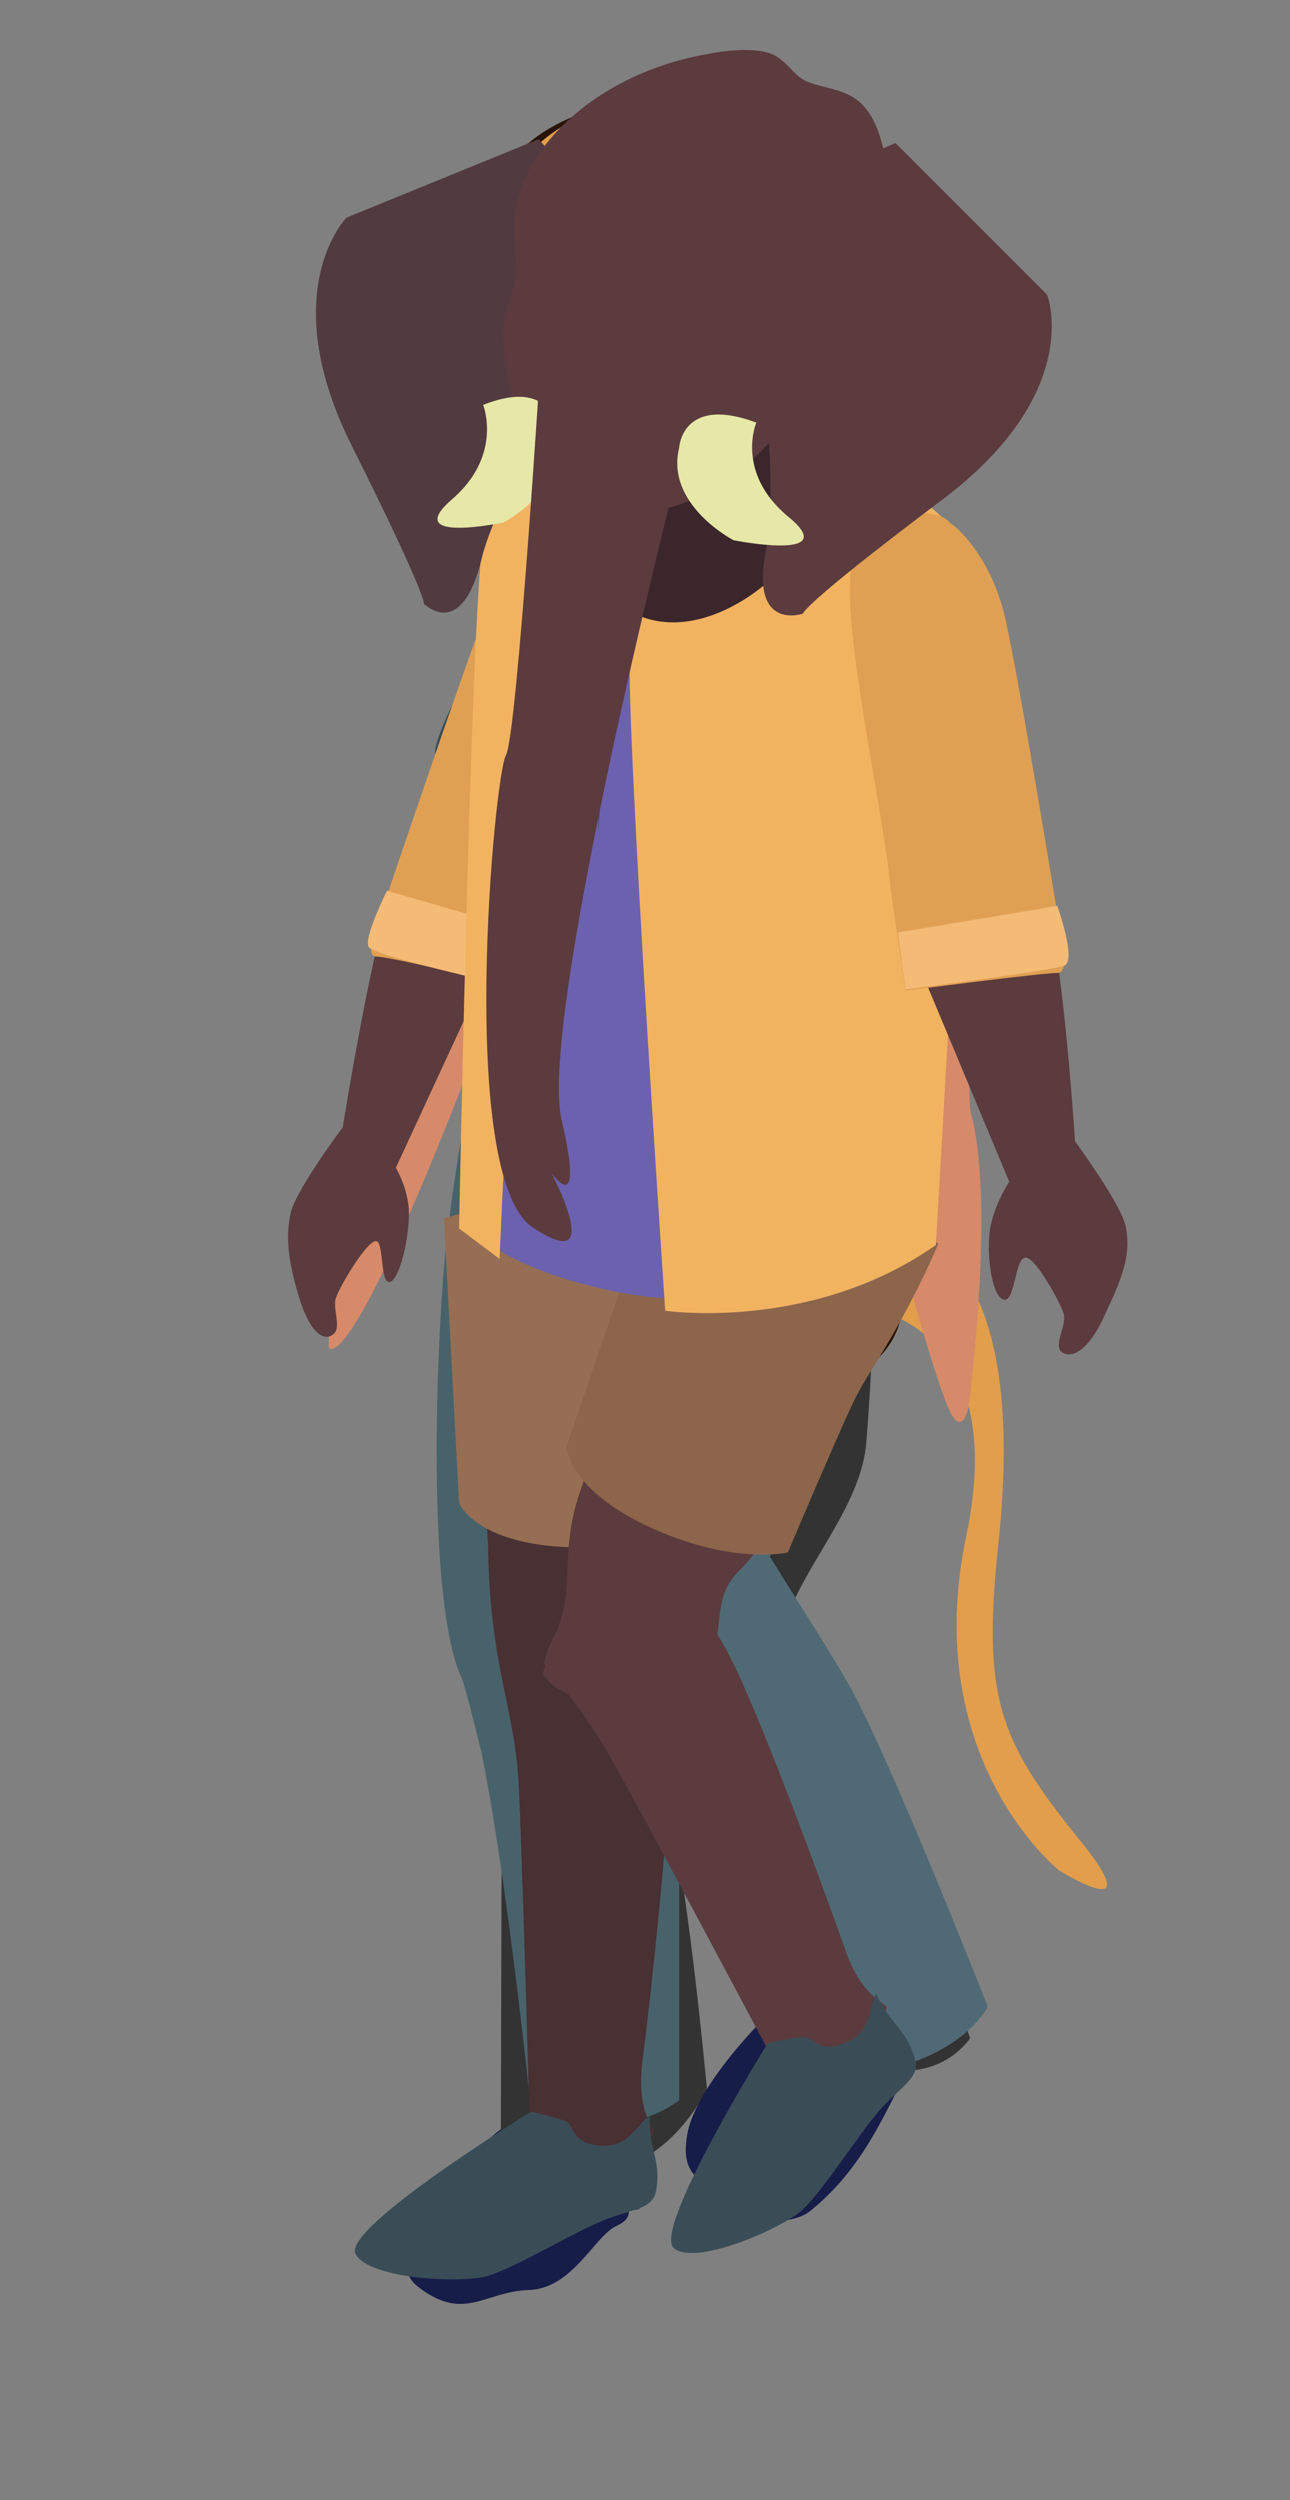 <?xml version="1.0" encoding="utf-8"?>
<!-- Generator: Adobe Illustrator 22.0.1, SVG Export Plug-In . SVG Version: 6.00 Build 0)  -->
<svg version="1.1" id="Layer_1" xmlns="http://www.w3.org/2000/svg" xmlns:xlink="http://www.w3.org/1999/xlink" x="0px" y="0px"
	 viewBox="0 0 102 197.6" style="enable-background:new 0 0 102 197.6;" xml:space="preserve">
<rect x="0" y="0" width="102" height="197.6" fill="#808080" stroke="none"/>
<style type="text/css">
	.st0{fill:#281406;}
	.st1{fill:#E29E4B;}
	.st2{fill:#D68A69;}
	.st3{fill:#171D49;}
	.st4{fill:#333333;}
	.st5{fill:#48626B;}
	.st6{fill:#506A75;}
	.st7{fill:#FFFFFF;}
	.st8{opacity:0.3;fill:#E8B9A0;enable-background:new    ;}
	.st9{fill:#3A4D57;}
	.st10{fill:#562809;}
	.st11{fill:none;stroke:#231307;stroke-width:0.5;stroke-miterlimit:10;}
	.st12{fill:none;stroke:#331908;stroke-width:0.5;stroke-miterlimit:10;}
	.st13{fill:#4F2508;stroke:#5E2B08;stroke-width:0.5;stroke-miterlimit:10;}
	.st14{fill:#5B3B3E;}
	.st15{fill:#E0A053;}
	.st16{fill:#F4BB76;}
	.st17{fill:#493033;}
	.st18{fill:#966E53;}
	.st19{fill:#8C654B;}
	.st20{fill:#6C61AF;}
	.st21{fill:#F2B361;}
	.st22{fill:#513A40;}
	.st23{fill:#3A262B;}
	.st24{fill:#E6E8A7;}

	@-webkit-keyframes leg_back_top {
	  0% { -webkit-transform: translateX(0); transform: translateX(0);}
	  14% {
	    -webkit-transform-origin: -20% 40%;
	            transform-origin: -20% 40%;
	    -webkit-transform: translate(20%, 0%) rotateZ(-15deg);
	            transform: translate(20%, 0%) rotateZ(-15deg);
	  }
	  21% {
	    -webkit-transform-origin: -20% 40%;
	            transform-origin: -20% 40%;
	    -webkit-transform: translate(40%, -20%) rotateZ(-25deg);
	            transform: translate(40%, -20%) rotateZ(-25deg);
	  }
	  28% {
	    -webkit-transform-origin: -20% 40%;
	            transform-origin: -20% 40%;
	    -webkit-transform: translate(20%, 0%) rotateZ(-15deg);
	            transform: translate(20%, 0%) rotateZ(-15deg);
	  }
	  35% {
	    -webkit-transform-origin: -20% 40%;
	            transform-origin: -20% 40%;
	    -webkit-transform: translate(0%, 0%) rotateZ(0deg);
	            transform: translate(0%, 0%) rotateZ(0deg);
	  }
	  42% {
	    -webkit-transform-origin: -20% 40%;
	            transform-origin: -20% 40%;
	    -webkit-transform: translate(0%, 0%) rotateZ(25deg);
	            transform: translate(0%, 0%) rotateZ(25deg);
	  }
	  49% {
	    -webkit-transform-origin: -20% 40%;
	            transform-origin: -20% 40%;
	    -webkit-transform: translate(-10%, -10%) rotateZ(40deg);
	            transform: translate(-10%, -10%) rotateZ(40deg);
	  }
	  60% {
	    -webkit-transform-origin: -20% 40%;
	            transform-origin: -20% 40%;
	    -webkit-transform: translate(0%, 0%) rotateZ(25deg);
	            transform: translate(0%, 0%) rotateZ(25deg);
	  }
	  70% {
	    -webkit-transform-origin: -20% 40%;
	            transform-origin: -20% 40%;
	    -webkit-transform: translate(0%, 0%) rotateZ(15deg);
	            transform: translate(0%, 0%) rotateZ(15deg);
	  }
	  80% {
	    -webkit-transform-origin: -20% 40%;
	            transform-origin: -20% 40%;
	    -webkit-transform: translate(0%, 0%) rotateZ(10deg);
	            transform: translate(0%, 0%) rotateZ(10deg);
	  }
	  90% {
	    -webkit-transform-origin: -20% 40%;
	            transform-origin: -20% 40%;
	    -webkit-transform: translate(0%, 0%) rotateZ(-0deg);
	            transform: translate(0%, 0%) rotateZ(-0deg);
	  }
	}
	@keyframes leg_back_top {
	  0% { -webkit-transform: translateX(0); transform: translateX(0);}
	  14% {
	    -webkit-transform-origin: -20% 40%;
	            transform-origin: -20% 40%;
	    -webkit-transform: translate(20%, 0%) rotateZ(-15deg);
	            transform: translate(20%, 0%) rotateZ(-15deg);
	  }
	  21% {
	    -webkit-transform-origin: -20% 40%;
	            transform-origin: -20% 40%;
	    -webkit-transform: translate(40%, -20%) rotateZ(-25deg);
	            transform: translate(40%, -20%) rotateZ(-25deg);
	  }
	  28% {
	    -webkit-transform-origin: -20% 40%;
	            transform-origin: -20% 40%;
	    -webkit-transform: translate(20%, 0%) rotateZ(-15deg);
	            transform: translate(20%, 0%) rotateZ(-15deg);
	  }
	  35% {
	    -webkit-transform-origin: -20% 40%;
	            transform-origin: -20% 40%;
	    -webkit-transform: translate(0%, 0%) rotateZ(0deg);
	            transform: translate(0%, 0%) rotateZ(0deg);
	  }
	  42% {
	    -webkit-transform-origin: -20% 40%;
	            transform-origin: -20% 40%;
	    -webkit-transform: translate(0%, 0%) rotateZ(25deg);
	            transform: translate(0%, 0%) rotateZ(25deg);
	  }
	  49% {
	    -webkit-transform-origin: -20% 40%;
	            transform-origin: -20% 40%;
	    -webkit-transform: translate(-10%, -10%) rotateZ(40deg);
	            transform: translate(-10%, -10%) rotateZ(40deg);
	  }
	  60% {
	    -webkit-transform-origin: -20% 40%;
	            transform-origin: -20% 40%;
	    -webkit-transform: translate(0%, 0%) rotateZ(25deg);
	            transform: translate(0%, 0%) rotateZ(25deg);
	  }
	  70% {
	    -webkit-transform-origin: -20% 40%;
	            transform-origin: -20% 40%;
	    -webkit-transform: translate(0%, 0%) rotateZ(15deg);
	            transform: translate(0%, 0%) rotateZ(15deg);
	  }
	  80% {
	    -webkit-transform-origin: -20% 40%;
	            transform-origin: -20% 40%;
	    -webkit-transform: translate(0%, 0%) rotateZ(10deg);
	            transform: translate(0%, 0%) rotateZ(10deg);
	  }
	  90% {
	    -webkit-transform-origin: -20% 40%;
	            transform-origin: -20% 40%;
	    -webkit-transform: translate(0%, 0%) rotateZ(-0deg);
	            transform: translate(0%, 0%) rotateZ(-0deg);
	  }
	}
	@-webkit-keyframes leg_back_bot {
	  0% { -webkit-transform: translateX(0); transform: translateX(0);}
	  14% {
	    -webkit-transform-origin: 20% 40%;
	            transform-origin: 20% 40%;
	    -webkit-transform: translate(90%, -20%) rotateZ(-15deg);
	            transform: translate(90%, -20%) rotateZ(-15deg);
	  }
	  21% {
	    -webkit-transform-origin: 20% 40%;
	            transform-origin: 20% 40%;
	    -webkit-transform: translate(130%, -30%) rotateZ(-25deg);
	            transform: translate(130%, -30%) rotateZ(-25deg);
	  }
	  28% {
	    -webkit-transform-origin: 20% 40%;
	            transform-origin: 20% 40%;
	    -webkit-transform: translate(110%, -30%) rotateZ(-90deg);
	            transform: translate(110%, -30%) rotateZ(-90deg);
	  }
	  35% {
	    -webkit-transform-origin: 20% 40%;
	            transform-origin: 20% 40%;
	    -webkit-transform: translate(70%, -20%) rotateZ(-70deg);
	            transform: translate(70%, -20%) rotateZ(-70deg);
	  }
	  42% {
	    -webkit-transform-origin: 20% 40%;
	            transform-origin: 20% 40%;
	    -webkit-transform: translate(-30%, 10%) rotateZ(-20deg);
	            transform: translate(-30%, 10%) rotateZ(-20deg);
	  }
	  49% {
	    -webkit-transform-origin: 20% 40%;
	            transform-origin: 20% 40%;
	    -webkit-transform: translate(-60%, 0%) rotateZ(-20deg);
	            transform: translate(-60%, 0%) rotateZ(-20deg);
	  }
	  60% {
	    -webkit-transform-origin: 20% 40%;
	            transform-origin: 20% 40%;
	    -webkit-transform: translate(-30%, -10%) rotateZ(-20deg);
	            transform: translate(-30%, -10%) rotateZ(-20deg);
	  }
	  70% {
	    -webkit-transform-origin: 20% 40%;
	            transform-origin: 20% 40%;
	    -webkit-transform: translate(-70%, 10%) rotateZ(20deg);
	            transform: translate(-70%, 10%) rotateZ(20deg);
	  }
	  80% {
	    -webkit-transform-origin: 20% 40%;
	            transform-origin: 20% 40%;
	    -webkit-transform: translate(-50%, 10%) rotateZ(15deg);
	            transform: translate(-50%, 10%) rotateZ(15deg);
	  }
	  90% {
	    -webkit-transform-origin: 20% 40%;
	            transform-origin: 20% 40%;
	    -webkit-transform: translate(0%, 10%) rotateZ(0deg);
	            transform: translate(0%, 10%) rotateZ(0deg);
	  }
	}
	@keyframes leg_back_bot {
	  0% { -webkit-transform: translateX(0); transform: translateX(0);}
	  14% {
	    -webkit-transform-origin: 20% 40%;
	            transform-origin: 20% 40%;
	    -webkit-transform: translate(90%, -20%) rotateZ(-15deg);
	            transform: translate(90%, -20%) rotateZ(-15deg);
	  }
	  21% {
	    -webkit-transform-origin: 20% 40%;
	            transform-origin: 20% 40%;
	    -webkit-transform: translate(130%, -30%) rotateZ(-25deg);
	            transform: translate(130%, -30%) rotateZ(-25deg);
	  }
	  28% {
	    -webkit-transform-origin: 20% 40%;
	            transform-origin: 20% 40%;
	    -webkit-transform: translate(110%, -30%) rotateZ(-90deg);
	            transform: translate(110%, -30%) rotateZ(-90deg);
	  }
	  35% {
	    -webkit-transform-origin: 20% 40%;
	            transform-origin: 20% 40%;
	    -webkit-transform: translate(70%, -20%) rotateZ(-70deg);
	            transform: translate(70%, -20%) rotateZ(-70deg);
	  }
	  42% {
	    -webkit-transform-origin: 20% 40%;
	            transform-origin: 20% 40%;
	    -webkit-transform: translate(-30%, 10%) rotateZ(-20deg);
	            transform: translate(-30%, 10%) rotateZ(-20deg);
	  }
	  49% {
	    -webkit-transform-origin: 20% 40%;
	            transform-origin: 20% 40%;
	    -webkit-transform: translate(-60%, 0%) rotateZ(-20deg);
	            transform: translate(-60%, 0%) rotateZ(-20deg);
	  }
	  60% {
	    -webkit-transform-origin: 20% 40%;
	            transform-origin: 20% 40%;
	    -webkit-transform: translate(-30%, -10%) rotateZ(-20deg);
	            transform: translate(-30%, -10%) rotateZ(-20deg);
	  }
	  70% {
	    -webkit-transform-origin: 20% 40%;
	            transform-origin: 20% 40%;
	    -webkit-transform: translate(-70%, 10%) rotateZ(20deg);
	            transform: translate(-70%, 10%) rotateZ(20deg);
	  }
	  80% {
	    -webkit-transform-origin: 20% 40%;
	            transform-origin: 20% 40%;
	    -webkit-transform: translate(-50%, 10%) rotateZ(15deg);
	            transform: translate(-50%, 10%) rotateZ(15deg);
	  }
	  90% {
	    -webkit-transform-origin: 20% 40%;
	            transform-origin: 20% 40%;
	    -webkit-transform: translate(0%, 10%) rotateZ(0deg);
	            transform: translate(0%, 10%) rotateZ(0deg);
	  }
	}
	@-webkit-keyframes foot_back {
	  0% { -webkit-transform: translateX(0); transform: translateX(0);}
	  14% {
	    -webkit-transform-origin: 20% 40%;
	            transform-origin: 20% 40%;
	    -webkit-transform: translate(120%, -40%) rotateZ(0deg);
	            transform: translate(120%, -40%) rotateZ(0deg);
	  }
	  21% {
	    -webkit-transform-origin: 20% 40%;
	            transform-origin: 20% 40%;
	    -webkit-transform: translate(170%, -120%) rotateZ(0deg);
	            transform: translate(170%, -120%) rotateZ(0deg);
	  }
	  28% {
	    -webkit-transform-origin: 20% 40%;
	            transform-origin: 20% 40%;
	    -webkit-transform: translate(170%, -200%) rotateZ(-50deg);
	            transform: translate(170%, -200%) rotateZ(-50deg);
	  }
	  35% {
	    -webkit-transform-origin: 20% 40%;
	            transform-origin: 20% 40%;
	    -webkit-transform: translate(180%, -150%) rotateZ(-50deg);
	            transform: translate(180%, -150%) rotateZ(-50deg);
	  }
	  42% {
	    -webkit-transform-origin: 20% 40%;
	            transform-origin: 20% 40%;
	    -webkit-transform: translate(20%, -20%) rotateZ(0deg);
	            transform: translate(20%, -20%) rotateZ(0deg);
	  }
	  49% {
	    -webkit-transform-origin: 20% 40%;
	            transform-origin: 20% 40%;
	    -webkit-transform: translate(-10%, -80%) rotateZ(0deg);
	            transform: translate(-10%, -80%) rotateZ(0deg);
	  }
	  60% {
	    -webkit-transform-origin: 20% 40%;
	            transform-origin: 20% 40%;
	    -webkit-transform: translate(20%, -20%) rotateZ(0deg);
	            transform: translate(20%, -20%) rotateZ(0deg);
	  }
	  70% {
	    -webkit-transform-origin: 20% 40%;
	            transform-origin: 20% 40%;
	    -webkit-transform: translate(-90%, -20%) rotateZ(0deg);
	            transform: translate(-90%, -20%) rotateZ(0deg);
	  }
	  80% {
	    -webkit-transform-origin: 20% 40%;
	            transform-origin: 20% 40%;
	    -webkit-transform: translate(-90%, 0%) rotateZ(0deg);
	            transform: translate(-90%, 0%) rotateZ(0deg);
	  }
	  90% {
	    -webkit-transform-origin: 20% 40%;
	            transform-origin: 20% 40%;
	    -webkit-transform: translate(20%, 10%) rotateZ(10deg);
	            transform: translate(20%, 10%) rotateZ(10deg);
	  }
	}
	@keyframes foot_back {
	  0% { -webkit-transform: translateX(0); transform: translateX(0);}
	  14% {
	    -webkit-transform-origin: 20% 40%;
	            transform-origin: 20% 40%;
	    -webkit-transform: translate(120%, -40%) rotateZ(0deg);
	            transform: translate(120%, -40%) rotateZ(0deg);
	  }
	  21% {
	    -webkit-transform-origin: 20% 40%;
	            transform-origin: 20% 40%;
	    -webkit-transform: translate(170%, -120%) rotateZ(0deg);
	            transform: translate(170%, -120%) rotateZ(0deg);
	  }
	  28% {
	    -webkit-transform-origin: 20% 40%;
	            transform-origin: 20% 40%;
	    -webkit-transform: translate(170%, -200%) rotateZ(-50deg);
	            transform: translate(170%, -200%) rotateZ(-50deg);
	  }
	  35% {
	    -webkit-transform-origin: 20% 40%;
	            transform-origin: 20% 40%;
	    -webkit-transform: translate(180%, -150%) rotateZ(-50deg);
	            transform: translate(180%, -150%) rotateZ(-50deg);
	  }
	  42% {
	    -webkit-transform-origin: 20% 40%;
	            transform-origin: 20% 40%;
	    -webkit-transform: translate(20%, -20%) rotateZ(0deg);
	            transform: translate(20%, -20%) rotateZ(0deg);
	  }
	  49% {
	    -webkit-transform-origin: 20% 40%;
	            transform-origin: 20% 40%;
	    -webkit-transform: translate(-10%, -80%) rotateZ(0deg);
	            transform: translate(-10%, -80%) rotateZ(0deg);
	  }
	  60% {
	    -webkit-transform-origin: 20% 40%;
	            transform-origin: 20% 40%;
	    -webkit-transform: translate(20%, -20%) rotateZ(0deg);
	            transform: translate(20%, -20%) rotateZ(0deg);
	  }
	  70% {
	    -webkit-transform-origin: 20% 40%;
	            transform-origin: 20% 40%;
	    -webkit-transform: translate(-90%, -20%) rotateZ(0deg);
	            transform: translate(-90%, -20%) rotateZ(0deg);
	  }
	  80% {
	    -webkit-transform-origin: 20% 40%;
	            transform-origin: 20% 40%;
	    -webkit-transform: translate(-90%, 0%) rotateZ(0deg);
	            transform: translate(-90%, 0%) rotateZ(0deg);
	  }
	  90% {
	    -webkit-transform-origin: 20% 40%;
	            transform-origin: 20% 40%;
	    -webkit-transform: translate(20%, 10%) rotateZ(10deg);
	            transform: translate(20%, 10%) rotateZ(10deg);
	  }
	}


	@-webkit-keyframes leg_front_top {
	  0% { -webkit-transform: translateX(0); transform: translateX(0);}
	  7% {
	    -webkit-transform-origin: 20% 40%;
	            transform-origin: 20% 40%;
	    -webkit-transform: translate(-10%, 0%) rotateZ(5deg);
	            transform: translate(-10%, 0%) rotateZ(5deg);
	  }
	  14% {
	    -webkit-transform-origin: 20% 40%;
	            transform-origin: 20% 40%;
	    -webkit-transform: translate(-10%, 0%) rotateZ(10deg);
	            transform: translate(-10%, 0%) rotateZ(10deg);
	  }
	  21% {
	    -webkit-transform-origin: 20% 40%;
	            transform-origin: 20% 40%;
	    -webkit-transform: translate(-10%, 0%) rotateZ(10deg);
	            transform: translate(-10%, 0%) rotateZ(10deg);
	  }
	  35% {
	    -webkit-transform-origin: 20% 40%;
	            transform-origin: 20% 40%;
	    -webkit-transform: translate(-10%, 0%) rotateZ(10deg);
	            transform: translate(-10%, 0%) rotateZ(10deg);
	  }
	  42% {
	    -webkit-transform-origin: 20% 40%;
	            transform-origin: 20% 40%;
	    -webkit-transform: translate(-10%, 0%) rotateZ(-10deg);
	            transform: translate(-10%, 0%) rotateZ(-10deg);
	  }
	  49% {
	    -webkit-transform-origin: 20% 40%;
	            transform-origin: 20% 40%;
	    -webkit-transform: translate(-10%, 0%) rotateZ(-10deg);
	            transform: translate(-10%, 0%) rotateZ(-10deg);
	  }
	  60% {
	    -webkit-transform-origin: 20% 40%;
	            transform-origin: 20% 40%;
	    -webkit-transform: translate(10%, 0%) rotateZ(-30deg);
	            transform: translate(10%, 0%) rotateZ(-30deg);
	  }
	  70% {
	    -webkit-transform-origin: 20% 40%;
	            transform-origin: 20% 40%;
	    -webkit-transform: translate(10%, 0%) rotateZ(-30deg);
	            transform: translate(10%, 0%) rotateZ(-30deg);
	  }
	  80% {
	    -webkit-transform-origin: 20% 40%;
	            transform-origin: 20% 40%;
	    -webkit-transform: translate(10%, 0%) rotateZ(-10deg);
	            transform: translate(10%, 0%) rotateZ(-10deg);
	  }
	  90% {
	    -webkit-transform-origin: 20% 40%;
	            transform-origin: 20% 40%;
	    -webkit-transform: translate(0%, 0%) rotateZ(0deg);
	            transform: translate(0%, 0%) rotateZ(0deg);
	  }
	}


	@keyframes leg_front_top {
	  0% { -webkit-transform: translateX(0); transform: translateX(0);}
	  7% {
	    -webkit-transform-origin: 20% 40%;
	            transform-origin: 20% 40%;
	    -webkit-transform: translate(-10%, 0%) rotateZ(5deg);
	            transform: translate(-10%, 0%) rotateZ(5deg);
	  }
	  14% {
	    -webkit-transform-origin: 20% 40%;
	            transform-origin: 20% 40%;
	    -webkit-transform: translate(-10%, 0%) rotateZ(10deg);
	            transform: translate(-10%, 0%) rotateZ(10deg);
	  }
	  21% {
	    -webkit-transform-origin: 20% 40%;
	            transform-origin: 20% 40%;
	    -webkit-transform: translate(-10%, 0%) rotateZ(10deg);
	            transform: translate(-10%, 0%) rotateZ(10deg);
	  }
	  35% {
	    -webkit-transform-origin: 20% 40%;
	            transform-origin: 20% 40%;
	    -webkit-transform: translate(-10%, 0%) rotateZ(10deg);
	            transform: translate(-10%, 0%) rotateZ(10deg);
	  }
	  42% {
	    -webkit-transform-origin: 20% 40%;
	            transform-origin: 20% 40%;
	    -webkit-transform: translate(-10%, 0%) rotateZ(-10deg);
	            transform: translate(-10%, 0%) rotateZ(-10deg);
	  }
	  49% {
	    -webkit-transform-origin: 20% 40%;
	            transform-origin: 20% 40%;
	    -webkit-transform: translate(-10%, 0%) rotateZ(-10deg);
	            transform: translate(-10%, 0%) rotateZ(-10deg);
	  }
	  60% {
	    -webkit-transform-origin: 20% 40%;
	            transform-origin: 20% 40%;
	    -webkit-transform: translate(10%, 0%) rotateZ(-30deg);
	            transform: translate(10%, 0%) rotateZ(-30deg);
	  }
	  70% {
	    -webkit-transform-origin: 20% 40%;
	            transform-origin: 20% 40%;
	    -webkit-transform: translate(10%, 0%) rotateZ(-30deg);
	            transform: translate(10%, 0%) rotateZ(-30deg);
	  }
	  80% {
	    -webkit-transform-origin: 20% 40%;
	            transform-origin: 20% 40%;
	    -webkit-transform: translate(10%, 0%) rotateZ(-10deg);
	            transform: translate(10%, 0%) rotateZ(-10deg);
	  }
	  90% {
	    -webkit-transform-origin: 20% 40%;
	            transform-origin: 20% 40%;
	    -webkit-transform: translate(0%, 0%) rotateZ(0deg);
	            transform: translate(0%, 0%) rotateZ(0deg);
	  }
	}
	@-webkit-keyframes leg_front_bot {
	  0% { -webkit-transform: translateX(0); transform: translateX(0);}
	  7% {
	    -webkit-transform-origin: 20% 40%;
	            transform-origin: 20% 40%;
	    -webkit-transform: translate(-30%, 0%) rotateZ(20deg);
	            transform: translate(-30%, 0%) rotateZ(20deg);
	  }
	  14% {
	    -webkit-transform-origin: 20% 40%;
	            transform-origin: 20% 40%;
	    -webkit-transform: translate(-30%, 0%) rotateZ(30deg);
	            transform: translate(-30%, 0%) rotateZ(30deg);
	  }
	  21% {
	    -webkit-transform-origin: 20% 40%;
	            transform-origin: 20% 40%;
	    -webkit-transform: translate(-50%, 0%) rotateZ(30deg);
	            transform: translate(-50%, 0%) rotateZ(30deg);
	  }
	  28% {
	    -webkit-transform-origin: 20% 40%;
	            transform-origin: 20% 40%;
	    -webkit-transform: translate(-50%, 0%) rotateZ(40deg);
	            transform: translate(-50%, 0%) rotateZ(40deg);
	  }
	  42% {
	    -webkit-transform-origin: 20% 40%;
	            transform-origin: 20% 40%;
	    -webkit-transform: translate(-10%, 0%) rotateZ(30deg);
	            transform: translate(-10%, 0%) rotateZ(30deg);
	  }
	  49% {
	    -webkit-transform-origin: 20% 40%;
	            transform-origin: 20% 40%;
	    -webkit-transform: translate(-20%, 0%) rotateZ(30deg);
	            transform: translate(-20%, 0%) rotateZ(30deg);
	  }
	  60% {
	    -webkit-transform-origin: 20% 40%;
	            transform-origin: 20% 40%;
	    -webkit-transform: translate(55%, 0%) rotateZ(0deg);
	            transform: translate(55%, 0%) rotateZ(0deg);
	  }
	  70% {
	    -webkit-transform-origin: 20% 40%;
	            transform-origin: 20% 40%;
	    -webkit-transform: translate(55%, 10%) rotateZ(0deg);
	            transform: translate(55%, 10%) rotateZ(0deg);
	  }
	  80% {
	    -webkit-transform-origin: 20% 40%;
	            transform-origin: 20% 40%;
	    -webkit-transform: translate(25%, 10%) rotateZ(0deg);
	            transform: translate(25%, 10%) rotateZ(0deg);
	  }
	  90% {
	    -webkit-transform-origin: 20% 40%;
	            transform-origin: 20% 40%;
	    -webkit-transform: translate(0%, 0%) rotateZ(0deg);
	            transform: translate(0%, 0%) rotateZ(0deg);
	  }
	}
	@keyframes leg_front_bot {
	  0% { -webkit-transform: translateX(0); transform: translateX(0);}
	  7% {
	    -webkit-transform-origin: 20% 40%;
	            transform-origin: 20% 40%;
	    -webkit-transform: translate(-30%, 0%) rotateZ(20deg);
	            transform: translate(-30%, 0%) rotateZ(20deg);
	  }
	  14% {
	    -webkit-transform-origin: 20% 40%;
	            transform-origin: 20% 40%;
	    -webkit-transform: translate(-30%, 0%) rotateZ(30deg);
	            transform: translate(-30%, 0%) rotateZ(30deg);
	  }
	  21% {
	    -webkit-transform-origin: 20% 40%;
	            transform-origin: 20% 40%;
	    -webkit-transform: translate(-50%, 0%) rotateZ(30deg);
	            transform: translate(-50%, 0%) rotateZ(30deg);
	  }
	  28% {
	    -webkit-transform-origin: 20% 40%;
	            transform-origin: 20% 40%;
	    -webkit-transform: translate(-50%, 0%) rotateZ(40deg);
	            transform: translate(-50%, 0%) rotateZ(40deg);
	  }
	  42% {
	    -webkit-transform-origin: 20% 40%;
	            transform-origin: 20% 40%;
	    -webkit-transform: translate(-10%, 0%) rotateZ(30deg);
	            transform: translate(-10%, 0%) rotateZ(30deg);
	  }
	  49% {
	    -webkit-transform-origin: 20% 40%;
	            transform-origin: 20% 40%;
	    -webkit-transform: translate(-20%, 0%) rotateZ(30deg);
	            transform: translate(-20%, 0%) rotateZ(30deg);
	  }
	  60% {
	    -webkit-transform-origin: 20% 40%;
	            transform-origin: 20% 40%;
	    -webkit-transform: translate(55%, 0%) rotateZ(0deg);
	            transform: translate(55%, 0%) rotateZ(0deg);
	  }
	  70% {
	    -webkit-transform-origin: 20% 40%;
	            transform-origin: 20% 40%;
	    -webkit-transform: translate(55%, 10%) rotateZ(0deg);
	            transform: translate(55%, 10%) rotateZ(0deg);
	  }
	  80% {
	    -webkit-transform-origin: 20% 40%;
	            transform-origin: 20% 40%;
	    -webkit-transform: translate(25%, 10%) rotateZ(0deg);
	            transform: translate(25%, 10%) rotateZ(0deg);
	  }
	  90% {
	    -webkit-transform-origin: 20% 40%;
	            transform-origin: 20% 40%;
	    -webkit-transform: translate(0%, 0%) rotateZ(0deg);
	            transform: translate(0%, 0%) rotateZ(0deg);
	  }
	}
	@-webkit-keyframes foot_front {
	  0% { -webkit-transform: translateX(0); transform: translateX(0);}
	  7% {
	    -webkit-transform-origin: 20% 40%;
	            transform-origin: 20% 40%;
	    -webkit-transform: translate(-70%, 40%);
	            transform: translate(-70%, 40%);
	  }
	  14% {
	    -webkit-transform-origin: 20% 40%;
	            transform-origin: 20% 40%;
	    -webkit-transform: translate(-90%, 40%);
	            transform: translate(-90%, 40%);
	  }
	  21% {
	    -webkit-transform-origin: 20% 40%;
	            transform-origin: 20% 40%;
	    -webkit-transform: translate(-100%, 20%);
	            transform: translate(-100%, 20%);
	  }
	  28% {
	    -webkit-transform-origin: 20% 40%;
	            transform-origin: 20% 40%;
	    -webkit-transform: translate(-120%, 20%);
	            transform: translate(-120%, 20%);
	  }
	  35% {
	    -webkit-transform-origin: 20% 40%;
	            transform-origin: 20% 40%;
	    -webkit-transform: translate(-100%, 0%)  rotateZ(0deg);
	            transform: translate(-100%, 0%)  rotateZ(0deg);
	  }
	  42% {
	    -webkit-transform-origin: 20% 40%;
	            transform-origin: 20% 40%;
	    -webkit-transform: translate(-80%, 20%)  rotateZ(0deg);
	            transform: translate(-80%, 20%)  rotateZ(0deg);
	  }
	  49% {
	    -webkit-transform-origin: 20% 40%;
	            transform-origin: 20% 40%;
	    -webkit-transform: translate(-80%, 20%)  rotateZ(0deg);
	            transform: translate(-80%, 20%)  rotateZ(0deg);
	  }
	  60% {
	    -webkit-transform-origin: 20% 40%;
	            transform-origin: 20% 40%;
	    -webkit-transform: translate(80%, 20%)  rotateZ(0deg);
	            transform: translate(80%, 20%)  rotateZ(0deg);
	  }
	  70% {
	    -webkit-transform-origin: 20% 40%;
	            transform-origin: 20% 40%;
	    -webkit-transform: translate(80%, 20%)  rotateZ(20deg);
	            transform: translate(80%, 20%)  rotateZ(20deg);
	  }
	  80% {
	    -webkit-transform-origin: 20% 40%;
	            transform-origin: 20% 40%;
	    -webkit-transform: translate(50%, 20%)  rotateZ(20deg);
	            transform: translate(50%, 20%)  rotateZ(20deg);
	  }
	  90% {
	    -webkit-transform-origin: 20% 40%;
	            transform-origin: 20% 40%;
	    -webkit-transform: translate(20%, 0%)  rotateZ(20deg);
	            transform: translate(20%, 0%)  rotateZ(20deg);
	  }
	}
	@keyframes foot_front {
	  0% { -webkit-transform: translateX(0); transform: translateX(0);}
	  7% {
	    -webkit-transform-origin: 20% 40%;
	            transform-origin: 20% 40%;
	    -webkit-transform: translate(-70%, 40%);
	            transform: translate(-70%, 40%);
	  }
	  14% {
	    -webkit-transform-origin: 20% 40%;
	            transform-origin: 20% 40%;
	    -webkit-transform: translate(-90%, 40%);
	            transform: translate(-90%, 40%);
	  }
	  21% {
	    -webkit-transform-origin: 20% 40%;
	            transform-origin: 20% 40%;
	    -webkit-transform: translate(-100%, 20%);
	            transform: translate(-100%, 20%);
	  }
	  28% {
	    -webkit-transform-origin: 20% 40%;
	            transform-origin: 20% 40%;
	    -webkit-transform: translate(-120%, 20%);
	            transform: translate(-120%, 20%);
	  }
	  35% {
	    -webkit-transform-origin: 20% 40%;
	            transform-origin: 20% 40%;
	    -webkit-transform: translate(-100%, 0%)  rotateZ(0deg);
	            transform: translate(-100%, 0%)  rotateZ(0deg);
	  }
	  42% {
	    -webkit-transform-origin: 20% 40%;
	            transform-origin: 20% 40%;
	    -webkit-transform: translate(-80%, 20%)  rotateZ(0deg);
	            transform: translate(-80%, 20%)  rotateZ(0deg);
	  }
	  49% {
	    -webkit-transform-origin: 20% 40%;
	            transform-origin: 20% 40%;
	    -webkit-transform: translate(-80%, 20%)  rotateZ(0deg);
	            transform: translate(-80%, 20%)  rotateZ(0deg);
	  }
	  60% {
	    -webkit-transform-origin: 20% 40%;
	            transform-origin: 20% 40%;
	    -webkit-transform: translate(80%, 20%)  rotateZ(0deg);
	            transform: translate(80%, 20%)  rotateZ(0deg);
	  }
	  70% {
	    -webkit-transform-origin: 20% 40%;
	            transform-origin: 20% 40%;
	    -webkit-transform: translate(80%, 20%)  rotateZ(20deg);
	            transform: translate(80%, 20%)  rotateZ(20deg);
	  }
	  80% {
	    -webkit-transform-origin: 20% 40%;
	            transform-origin: 20% 40%;
	    -webkit-transform: translate(50%, 20%)  rotateZ(20deg);
	            transform: translate(50%, 20%)  rotateZ(20deg);
	  }
	  90% {
	    -webkit-transform-origin: 20% 40%;
	            transform-origin: 20% 40%;
	    -webkit-transform: translate(20%, 0%)  rotateZ(20deg);
	            transform: translate(20%, 0%)  rotateZ(20deg);
	  }
	}


	@-webkit-keyframes arm_back_top {
	  0% { -webkit-transform: translateX(0); transform: translateX(0);}
	  42% {
	    -webkit-transform-origin: 20% 40%;
	            transform-origin: 20% 40%;
	    -webkit-transform: translate(40%, 0%)  rotateZ(0deg);
	            transform: translate(40%, 0%)  rotateZ(0deg);
	  }
	}


	@keyframes arm_back_top {
	  0% { -webkit-transform: translateX(0); transform: translateX(0);}
	  42% {
	    -webkit-transform-origin: 20% 40%;
	            transform-origin: 20% 40%;
	    -webkit-transform: translate(40%, 0%)  rotateZ(0deg);
	            transform: translate(40%, 0%)  rotateZ(0deg);
	  }
	}
	@-webkit-keyframes arm_back_bot {
	  0% { -webkit-transform: translateX(0); transform: translateX(0);}
	  42% {
	    -webkit-transform-origin: 20% 40%;
	            transform-origin: 20% 40%;
	    -webkit-transform: translate(100%, 0%)  rotateZ(20deg);
	            transform: translate(100%, 0%)  rotateZ(20deg);
	  }
	}
	@keyframes arm_back_bot {
	  0% { -webkit-transform: translateX(0); transform: translateX(0);}
	  42% {
	    -webkit-transform-origin: 20% 40%;
	            transform-origin: 20% 40%;
	    -webkit-transform: translate(100%, 0%)  rotateZ(20deg);
	            transform: translate(100%, 0%)  rotateZ(20deg);
	  }
	}
	@-webkit-keyframes arm_front_top {
	  0% { -webkit-transform: translateX(0); transform: translateX(0);}
	  45% {
	    -webkit-transform-origin: 20% 40%;
	            transform-origin: 20% 40%;
	    -webkit-transform: translate(-20%, -5%)  rotateZ(20deg);
	            transform: translate(-20%, -5%)  rotateZ(20deg);
	  }
	}
	@keyframes arm_front_top {
	  0% { -webkit-transform: translateX(0); transform: translateX(0);}
	  45% {
	    -webkit-transform-origin: 20% 40%;
	            transform-origin: 20% 40%;
	    -webkit-transform: translate(-20%, -5%)  rotateZ(20deg);
	            transform: translate(-20%, -5%)  rotateZ(20deg);
	  }
	}
	@-webkit-keyframes arm_front_bot {
	  0% { -webkit-transform: translateX(0); transform: translateX(0);}
	  45% {
	    -webkit-transform-origin: 20% 40%;
	            transform-origin: 20% 40%;
	    -webkit-transform: translate(-130%, -5%)  rotateZ(50deg);
	            transform: translate(-130%, -5%)  rotateZ(50deg);
	  }
	}
	@keyframes arm_front_bot {
	  0% { -webkit-transform: translateX(0); transform: translateX(0);}
	  45% {
	    -webkit-transform-origin: 20% 40%;
	            transform-origin: 20% 40%;
	    -webkit-transform: translate(-130%, -5%)  rotateZ(50deg);
	            transform: translate(-130%, -5%)  rotateZ(50deg);
	  }
	}









	#foot_x5F_front {
	  -webkit-animation : foot_front 1.5s linear infinite;
	          animation : foot_front 1.5s linear infinite;
	}
	#foot_x5F_back {
	  -webkit-animation : foot_back 1.5s linear infinite;
	          animation : foot_back 1.5s linear infinite;
	}
	#leg_x5F_back_x5F_top {
	  -webkit-animation : leg_back_top 1.5s linear infinite;
	          animation : leg_back_top 1.5s linear infinite;
	}
	#leg_x5F_back_x5F_bot{
	  -webkit-animation : leg_back_bot 1.5s linear infinite;
	          animation : leg_back_bot 1.5s linear infinite;
	}
	#leg_x5F_front_x5F_bot{
	  -webkit-animation : leg_front_bot 1.5s linear infinite;
	          animation : leg_front_bot 1.5s linear infinite;
	}
	#leg_x5F_front_x5F_top{
	  -webkit-animation : leg_front_top 1.5s linear infinite;
	          animation : leg_front_top 1.5s linear infinite;
	}
	#arm_x5F_back_x5F_top {
	  -webkit-animation : arm_back_top 1.5s linear infinite;
	          animation : arm_back_top 1.5s linear infinite;
	}
	#arm_x5F_back_x5F_bot {
	  -webkit-animation : arm_back_bot 1.5s linear infinite;
	          animation : arm_back_bot 1.5s linear infinite;
	}
	#arm_x5F_front_x5F_top {
	  -webkit-animation : arm_front_top 1.5s linear infinite;
	          animation : arm_front_top 1.5s linear infinite;
	}
	#arm_x5F_front_x5F_bot {
	  -webkit-animation : arm_front_bot 1.5s linear infinite;
	          animation : arm_front_bot 1.5s linear infinite;
	}
</style>
<g id="_x30_0">
	<circle id="tail" class="st0" cx="64.9" cy="102.7" r="6.5"/>
	<path id="CAT_x5F_tail" class="st1" d="M67.6,103.2c0,0,12.5,0.6,8.8,18.2s7.3,26.4,7.3,26.4s7.6,4.8,1.4-2.7
		c-6.1-7.6-7.4-11-6.2-22.7c1.3-11.7,0.4-24.6-9.7-26.1S67.6,103.2,67.6,103.2z"/>
	<path id="arm_x5F_back_x5F_bot" class="st2" d="M26,106.5c0,0-0.5-18.6,5.4-24.1s5.5,2.5,5.5,2.5C27.3,109.6,26,106.5,26,106.5z"/>
	<path id="arm_x5F_back_x5F_top" class="st2" d="M43,71.8c-3.1,6.1-4.2,14.1-11.1,16c-2.6,0.7-1.7-6.1-0.5-9.4
		c0.8-2.2,4.3-16.9,4.6-17.7c1.9-5.3,4.5-14.3,10.2-12.2C53,51,46,65.7,43,71.8z"/>
	<path id="foot_x5F_back" class="st3" d="M33,180.7c3.7,2.9,5.3,0.4,8.8,0.3c3.5-0.1,5.2-4.3,7-5.1s0.3-2.1,0.9-1.4
		c0.3,0.1,0.8,0.4,1.1-0.3c0,0-0.2,0.8,0-0.3c0.1-1.3,1.6-11.4-0.2-8.2c-2.8,0.1-5.7,0.4-8.4,1C38.8,167.9,29.1,177.6,33,180.7z"/>
	<path id="leg_x5F_back_x5F_bot" class="st4" d="M39.7,130.8l-0.1,38.7c11.1,7,16.3-4.4,16.3-4.4c-2.9-30.1-5.5-29.8-5.5-29.8
		C46.9,122.1,39.7,130.8,39.7,130.8z"/>
	<path id="leg_x5F_back_x5F_top" class="st4" d="M38,98.5c-0.8,11.3,2.1,23.5,1.6,34.8c-0.6,11.3,12.9,11.3,13,2.6s0.2-8,0.4-18.1
		c0.1-10.1-0.6-15.2-1.7-24.5C46.7,94.8,38.7,87.4,38,98.5z"/>
	<path id="CAT_x5F_leg_x5F_back_x5F_bot" class="st5" d="M51,134.6c1.2,0.6,2.1,1.4,2.7,2.4v29c-5.6,4.1-11.8,0-11.8,0
		s-1.9-18.5-4-28.3C41.7,134.2,46.3,131.8,51,134.6z"/>
	<path id="CAT_x5F_leg_x5F_back_x5F_top" class="st5" d="M57,89.6c0,0.8,0,2.3,0,3.3l-3.3,22v22.4c-2.1,2.7-5.4,4.3-8.7,3.2
		c-3-0.6-5,0.8-6.8-1.5c-0.4-1.5-1.4-5.7-1.7-6.4c-2.5-5.2-2.2-22.7-1.4-32.3c0.3-3.8,1-8.2,1.7-12.3C42.6,84.7,52.1,84.8,57,89.6z"
		/>
	<path id="CAT_x5F_hip_x5F_back" class="st5" d="M35,101.3c0-0.3,0.1-0.6,0.1-0.9c0.9-9.6,3.8-23.6,3.8-23.6L53,73.4l6,6.4
		l-3.5,23.4C49.2,105.1,39.9,105.7,35,101.3z"/>
	<path id="foot_x5F_front" class="st3" d="M65.2,155.5c-4,2.6-9.9,9-10.8,12.9c-0.8,3.9,1.3,3.7,2.8,5.6c1.5,1.9,5.4,1.9,6.8,0.8
		c4.4-3.5,6.1-8.1,8.5-12.7C70,159.9,67.7,157.6,65.2,155.5z"/>
	<path id="leg_x5F_front_x5F_bot" class="st4" d="M61.1,159c0,0,5.3,4.1,9.5,4.6s6.1-2.5,6.1-2.5l-2.6-7.8
		c-8.7-18.3-15-25.8-15-25.8l-8.2,3.8L61.1,159z"/>
	<path id="leg_x5F_front_x5F_top" class="st4" d="M51.3,94.3c-2.4,9.9,1.2,22.1-0.4,31.7c-2.3,13.9,8.5,11.3,8.5,11.3s0.3-3,3-9.9
		c1.7-4.3,5.7-8.6,6.1-13.4c1-12.5,0.4-19.6,0.4-19.6S52.4,90,51.3,94.3z"/>
	<path id="CAT_x5F_leg_x5F_front_x5F_bot" class="st6" d="M48.5,113.4c3.3,0.5,7.7,3.3,10.8,7c2.2,3.8,5.4,8.6,7.5,12.2
		c3.1,5.1,11.3,26,11.3,26s-1,2.2-4.7,3.9s-6.1,1-6.1,1c-0.9-2.7-7.8-13.2-9.4-16.7s-8.2-11.4-9.7-12.6c-1-0.7-3-3.1-4.7-5.3
		C40.6,122.4,39.7,112.8,48.5,113.4z"/>
	<path id="CAT_x5F_leg_x5F_front_x5F_top" class="st6" d="M44,130.2c-1-0.6-1.6-2-2.1-3.7c0.1-2.1,0.2-4.1,0.5-5.3
		c0.6-2.5,5.4-19.2,5-21.2c0-0.2-0.1-0.4-0.2-0.6c0.7-6.6,7-12.2,13.5-11.5c3.5,0.9,7.5,2.4,9.5,5.6c0.1,2.3,0.1,8.3-1.8,13.9
		c-2.4,7-6.9,13.4-7.9,16.6c-0.1,0.4-0.2,0.9-0.4,1.4C55.4,130,49,133.1,44,130.2z"/>
	<path id="CAT_x5F_hip_x5F_front" class="st6" d="M43.4,77.9l3.4-4.3c0,0,14.1-0.2,14.5-0.2s3.5,4.6,3.5,4.6l5.4,11.9
		c0,0,0.4,1.3,0.9,3.4C68,100.7,58,103.5,49.5,102c-1.4-1.9-5-5-6.1-8.5C42.1,89.5,43.4,77.9,43.4,77.9z"/>
	<path id="chest" class="st2" d="M48.8,40.4c0,2,0.6,4.9-1.8,5.7c-5.5,1.9-4.8,13.1-1.6,13.5c5,0.7,21.7-7,19.9-10.5L60,45.5v-6.7
		C56.6,34.9,48.8,40.5,48.8,40.4z"/>
	<path id="top" class="st7" d="M66.6,75.6c1.9-6.7,0-6.1-1.9-7.4s-5.7-6.8-5.1-13c0,0-11.6-0.2-15.5,5.6c0,0-0.3-1.1-3.1-7.7
		c0,0-2.6,4.5-4.6,7.6s2.7,8.6,1.7,12.6c-1.2,4.9,1,11.7,0.1,22.4c0,0,5.1,3.8,14.4,3.8c9.2,0,16.2-3.8,16.2-3.8
		C65.7,86.3,65.8,80.3,66.6,75.6z"/>
	<path id="arm_x5F_front_x5F_top" class="st2" d="M74.8,71.3c0.2,1.3,2.9,17.2,1.5,20.1c-1.6,3.3-7.3-6.6-7.8-7.7
		c-1.7-4-6.2-12.5-7.2-17.3s-2.8-14.7,3.3-16.3C71.8,48.3,73.8,65.4,74.8,71.3z"/>
	<path id="arm_x5F_front_x5F_bot" class="st2" d="M76.6,111.1c0,0-0.5,2.9-1.7,0c-1.8-4.5-7.4-24.4-7-30.8c0.9-14.4,7.9,5.4,7.9,5.4
		C79.3,90.7,76.6,111.1,76.6,111.1z"/>
	<path id="neck" class="st8" d="M57.3,45.6c1.2-1.7,2.4-4.4,2.8-6.5C56.8,34.8,48.3,40,48.3,40c-0.1,1-0.1,2.2-0.3,3.3
		c0.1-0.1,0.1-0.1,0.2-0.2c0.2-0.3,0.5-0.2,0.7,0c0.7-0.9,1.5-1.8,1.9-2.7c0.3-0.6,1.3-0.3,1,0.3c-0.7,1.4-3,2.1-3.8,3.5
		c-0.6,1-0.7,1.3-0.9,2.5c-0.4,2.9,3.7,2.7,5.4,2C54.5,47.9,56.2,47.1,57.3,45.6z"/>
	<path id="CAT_x5F_top" class="st9" d="M62.2,79.1c0,0-1,1-12,0.6s-13.4-4.2-13.4-4.2s0.2-9.9,0.3-11.3s-2.7-3.8-2.7-4.8
		s2.3-6.9,6.9-11.3c1.7-1.6,3.9-2.3,6.5-2.5c-0.4,0.3-4.7,3.4-4.6,5.4c0.1,2,9.8,6,13.6,6s6-3.9,11.3-5.2c4.7,2.4,7,4.3,8.1,8.5
		c1,3.8-10.7,7.5-11.7,10.6C63.6,73.9,62.2,79.1,62.2,79.1z"/>
	<path id="hair_x5F_back" class="st10" d="M47.1,46c-6.3,4.3-4.7,16.4-7.2,16s-2.6-3-2.6-3c5.1-9.1,3.9-25.7,3.9-25.7
		C47.8,29.9,47.1,46,47.1,46z"/>
	<path id="head" class="st2" d="M40.6,27.3c0.3,3.3,0.7,4.9,0.8,8.1c1.1,2.8,2.6,6.1,4.7,7.9c3,1.3,6.4,1.3,9.3,0
		c0.9-0.6,1.7-1.2,2.3-1.9c2.7-2.8,1.2-1,3.8-5.4c2.6-4.4,8.2-12.2,2.8-19.3C59,9.6,47.3,9,41.5,16.6C38.9,20.1,40.2,23.9,40.6,27.3
		z"/>
	<path id="hair_x5F_front" class="st0" d="M57.3,20.4c-11.6,11.1-22.1,6.2-22.1,6.2c1.2-0.2,1.9-2.2,3.1-9.4
		C39.5,10,48.4,6.6,57.4,8.1s8.8,9,8.8,9s5.9,3.5,4,12.1s-3.4,20.7-3.4,20.7c-7.4-2.6-8.4,15.6-8.4,15.6c-1.2-1-2.2,0.1-4.2,0
		c-2.1-0.1-2.5-2.3-2.5-2.3c0.1-2.6,1.4-10.6,5.2-14.6s3.1-9.8,3.1-9.8c-1.2-2.4-0.3-3.8-0.3-3.8c1.1,0.9,1.5-0.8,1.9-2.2
		c0.4-1.4,2.5-4.7,0.5-5.3c-2-0.6-2.9,2.7-2.9,2.7C54,27.3,57.4,20.4,57.3,20.4z"/>
	<path id="CAT_x5F_hair" class="st1" d="M44.5,16c0,0,5.2,7.8,8.5,12c3.3,4.3,6.9,10.3,6,15c-1,4.8-5.1,11.9-4.4,18.8
		c0.7,6.8,2.6,7.2,2.6,7.2s3.5-12.7,4.8-16s3-4.3,3-4.3l7.3,6.3c0,0-1.8-5.4-2.5-12.9C69.2,34.8,70,21.7,67,15.2s-7.2-6.6-9-6.5
		c-1.8,0.1-1.8,0.1-1.8,0.1s-1-1-4.3-1.2s-10.5,2.9-11.6,7.2c-1.2,4.3,1.2,9.7,1.2,9.7S41.1,18.5,44.5,16z"/>
	<polyline id="ear" class="st2" points="62.4,17.2 67.4,21.2 67.4,12.2 	"/>
	<line id="whisker_x5F_right_x5F_bot" class="st11" x1="33.2" y1="38.8" x2="42.6" y2="35.3"/>
	<line id="whisker_x5F_left_x5F_top" class="st12" x1="66.4" y1="33.2" x2="52.4" y2="34.2"/>
	<line id="whisker_x5F_left_x5F_mid" class="st11" x1="66.4" y1="36.2" x2="52.4" y2="35.1"/>
	<line id="whisker_x5F_left_x5F_bot" class="st11" x1="66.2" y1="39.4" x2="52.6" y2="35.9"/>
	<line id="whisker_x5F_right_x5F_mid" class="st11" x1="32.6" y1="36.6" x2="42.4" y2="34.6"/>
	<line id="whisker_x5F_right_x5F_top" class="st11" x1="32.1" y1="34.3" x2="42.1" y2="34"/>
	<polygon id="nose" class="st13" points="47.9,37.7 45.9,35.6 48.9,35.7 	"/>
</g>
<path id="ELEPHANT_x5F_arm_x5F_back_x5F_bot" class="st14" d="M31.8,68.7c-1.7,1.6-4.7,20.4-4.7,20.4s-3.6,4.8-4.1,6.7
	c-0.4,1.8-0.3,3.5,0.6,6.6c0.9,3,2,3.6,2.7,3.1c0.8-0.5-0.1-2.2,0.3-3c0.3-0.9,2.4-4.4,3.1-4.4c0.7-0.1,0.3,3.6,1.2,3.2
	c0.9-0.5,1.6-4.4,1.4-6c-0.2-1.7-1-3-1-3L40,73.5"/>
<g id="ELEPHANT_x5F_arm_x5F_back_x5F_top">
	<path class="st15" d="M38.1,49.2c-2,5.3-7.4,21.3-7.4,21.3s-2.2,5-1,5.1c1.2,0,10.1,2.2,10.1,2.2l2.5-7.8c0,0,0-0.8,3.2-10.1
		c3.2-9.3,4.7-14.6,3.7-16.6c-1-1.9-4.3-3.5-5.9-1.8C43.3,41.5,40.1,43.7,38.1,49.2z"/>
	<path class="st16" d="M39.7,77.8c0,0-9.8-2.2-10.5-2.9c-0.6-0.5,1.4-4.5,1.4-4.5l10.4,3L39.7,77.8z"/>
</g>
<path id="ELEPHANT_x5F_leg_x5F_back_x5F_bot" class="st17" d="M51.7,168.5c-0.3-0.6-0.6-1.2-0.8-2l0,0c-0.2-0.9-0.3-2-0.1-3.6
	c0.7-5.4,2.2-19.5,2.2-24.5c0-2-0.3-3.7-0.5-5.3c-1.5-1.5-3.5-2.6-5-3.5c-2.6-1.5-6,0.1-7.9,2.5c0.6,3,1.2,5.4,1.4,8.6
	c0.3,5.8,0.9,28,0.9,28s-0.7,0.8-1.7,2c0.7,0.7,1.6,1.4,2.2,2C46,174.3,49.6,171.6,51.7,168.5z"/>
<path id="ELEPHANT_x5F_foot_x5F_back" class="st9" d="M42,166.9c0,0,2.2,0.5,2.8,0.8c0.6,0.3,0.4,1.8,2.8,1.9
	c2.2,0.1,2.8-1.8,3.8-2.4c-0.2,2.4,0.9,3.6,0.5,5.8c-0.2,1.5-1.4,1.5-3.7,2.3s-7.5,4-9.7,4.6c-2.2,0.6-9.5,0.2-10.4-1.8
	C27.2,176,42,166.9,42,166.9z"/>
<g id="ELEPHANT_x5F_leg_x5F_back_x5F_top">
	<path class="st17" d="M52.9,144.1c0.2-2.4,0.3-4.5,0.3-5.9c0-5-1.7-8-0.5-12.9c0.3-1.4,0.7-3.6,1-6.2c-4.7,2.1-10.2,2.7-15.2,1
		c0,1,0.1,1.9,0.1,2.7c0.2,8.8,2,12.1,2.4,17.8c0.1,1.7,0.2,4.7,0.3,8.2c0.3,0.4,0.7,0.7,1.1,0.9C47.3,151.6,50.8,148.3,52.9,144.1z
		"/>
	<path class="st18" d="M52.6,92.4c-3.8-0.2-17.5,3.9-17.5,3.9l1.2,22.5c0,0,1.3,3.3,9,3.5c7,0.2,10.4-2.3,10.4-2.3
		s0.2-12.6,0.4-13.9c0.1-1.2,1.3-6.1,1.5-13.2C57.6,92.9,56.4,92.7,52.6,92.4z"/>
</g>
<path id="ELEPHANT_x5F_leg_x5F_front_x5F_bot" class="st14" d="M70.1,158.6c-0.5-0.4-1.1-0.8-1.6-1.4l0,0c-0.6-0.7-1.2-1.7-1.7-3.2
	c-1.8-5.1-6.7-18.4-9-22.9c-0.9-1.8-1.9-3.2-2.8-4.5c-2-0.7-4.3-0.8-6-0.9c-3-0.2-5.3,2.8-6,5.8c1.9,2.4,3.5,4.3,5.1,7.1
	c2.9,5.1,13.3,24.7,13.3,24.7s-0.3,1-0.6,2.5c0.9,0.3,2.1,0.5,2.9,0.8C67.6,166.4,69.6,162.4,70.1,158.6z"/>
<path id="ELEPHANT_x5F_foot_x5F_front" class="st9" d="M60.7,161.5c0,0,2.2-0.5,2.9-0.5c0.7,0,1.2,1.4,3.4,0.4
	c2-0.9,1.7-2.9,2.3-3.8c0.9,2.2,2.4,2.8,3,5c0.5,1.4-0.6,2-2.3,3.7c-1.7,1.7-4.9,6.9-6.6,8.4c-1.7,1.5-8.4,4.4-10.1,3
	C51.5,176.3,60.7,161.5,60.7,161.5z"/>
<g id="ELEPHANT_x5F_leg_x5F_front_x5F_top">
	<path class="st14" d="M54.7,134.1c0.7-1.2,1.2-2.3,1.5-3c1.1-2.6,0.1-4.9,2.3-7c0.6-0.6,1.4-1.6,2.3-2.9c-4.8-0.7-10-2.4-14.3-5.2
		c-0.2,0.5-0.3,1-0.5,1.5c-1.7,4.7-0.7,7.2-1.6,10.3c-0.3,0.9-0.8,2.6-1.5,4.5c0.2,0.3,0.5,0.6,0.8,0.9
		C47.9,136,51.9,135.5,54.7,134.1z"/>
	<path class="st19" d="M69.8,96c-3.4-1.6-17.7-3-17.7-3l-7.3,21.3c0,0,0,3.5,7,6.6c6.4,2.8,10.5,1.8,10.5,1.8s4.9-11.6,5.6-12.7
		c0.5-1.1,3.5-5.2,6.3-11.7C74.3,98.3,73.2,97.7,69.8,96z"/>
</g>
<g id="ELEPHANT_x5F_top">
	<path class="st20" d="M37.1,96.9c3.4,3.9,12.2,5.3,12.2,5.3s13.3,2.8,24.5-4.6c0,0,0.3-32.9,2.5-41.8s2.3-12.5-4.7-16.6
		c-2.1-1.2-4.2-2.5-6.4-3.6c-2.2-1.2-4.8-1.9-7.2-2.9c-2.1-0.9-4.4-1.9-6.7-2.3c-2.4-0.4-5-1.5-7.3-0.3c-2,1-3.6,2.8-4.4,4.7
		c-1.7,3.7-1.6,15.9-2.1,25.3S37.2,96.8,37.1,96.9z M47.6,61.4c-0.1,1.4-0.2,3-0.3,4.5l0,0C47.3,64.5,47.4,63,47.6,61.4z"/>
	<path class="st21" d="M56.7,37.3l6.8-3.4c0,0,6.6,3.3,9.5,5.7c3,2.4,3.3,3.6,3.3,3.6l-0.6,25.7L74,98.4c-9.8,6.9-21.4,5.2-21.4,5.2
		s-3.1-45.7-2.8-52.2c0.2-6.5,2.3-13.5,2.3-13.5L56.7,37.3z"/>
	<path class="st15" d="M62,30.5l0.8,0.8l1.2,3.3c0,0,0.5,1.5-1,3.5c-1.6,2-9.5,6.8-9.5,5.9s-1.4-6.2-1.4-6.2s0,0,3.3-1.2
		c3.3-1.3,6.7-4.2,6.7-4.2L62,30.5z"/>
	<path class="st21" d="M48.3,32.6c-1.5-0.9-2.3-3.1-2.3-3.1c-5.6,0.9-7.1,4.2-8,14.9c-0.9,10.7-1.7,52.7-1.7,52.7l3.2,2.4
		c0,0,0.3-7.3,0.6-11.6s2.5-34.6,3.1-39.2c0.6-4.6,2.9-10.8,4.4-13.9L48.3,32.6z"/>
	<path class="st15" d="M47.3,31.7c0,0-1.3,1.1-1.9,2.4s-0.3,4.6-0.3,4.6s2.2-3.1,2.5-3.9c0.3-0.7,1.1-1.9,1.1-1.9
		C47.7,32.4,47.3,31.7,47.3,31.7z"/>
</g>
<path id="ELEPHANT_x5F_arm_x5F_front_x5F_bot" class="st14" d="M81.9,69.4c1.9,1.6,3.1,20.8,3.1,20.8s3.6,4.9,4,6.7
	c0.4,1.9,0,3.6-1.5,6.7c-1.3,3.1-2.7,3.8-3.5,3.3c-0.8-0.5,0.4-2.2,0.1-3.1c-0.3-0.9-2.2-4.4-3-4.4c-0.9,0-0.8,3.7-1.8,3.3
	c-1-0.4-1.4-4.4-0.9-6.1c0.4-1.7,1.4-3.2,1.4-3.2l-7.9-18.9"/>
<g id="ELEPHANT_x5F_arm_x5F_front_x5F_top">
	<path class="st15" d="M79.6,49.4c1.2,5.6,3.9,22.2,3.9,22.2s1.5,5.3,0.1,5.3c-1.3,0-12,1.4-12,1.4l-1.2-8.1c0,0,0.1-0.8-1.6-10.5
		c-1.6-9.6-2.3-15.1-0.7-17c1.5-1.9,5.7-3,7.1-1.3C75.2,41.3,78.5,43.8,79.6,49.4z"/>
	<path class="st16" d="M71.6,78.2c0,0,11.8-1.5,12.6-1.9c0.9-0.5-0.6-4.7-0.6-4.7L71,73.7L71.6,78.2z"/>
</g>
<g id="ELEPHANT_x5F_head">
	<path class="st22" d="M38.1,44.1c-1.6,6.7-4.6,3.6-4.6,3.6s0.4-0.3-5.7-12.5s-0.4-18-0.4-18L42.6,11l6.4,7.5l2.5,1.1
		C51.5,19.6,39.7,37.4,38.1,44.1z"/>
	<path class="st23" d="M45.6,37.5c-0.5,5.3-0.6,9.1,5,11.2c5.6,2.2,11.9-3.6,12.6-5.8c0.7-2.1-0.9-8.3,0.1-10.7
		C63.3,32.2,46,32.2,45.6,37.5z"/>
	<path class="st14" d="M55.8,4.3c1.4-0.3,3.9-0.6,5.3,0c1.1,0.5,1.6,1.6,2.6,2.1C65.1,7,66.8,7,68,8.1c0.9,0.8,1.4,2,1.7,3.1
		c0.7,2.5,1.1,5.6,0.5,8.2c-0.8,3.6-4.6,9.9-4.6,9.9s-4.2,5.4-6,6.9c-1.7,1.5-5.9,5.2-12.2,4.3S39.6,28.3,39.8,26s1-3.3,1-4.3
		c0.1-1.5-0.3-3-0.1-4.6c0.1-1.5,0.7-3,1.5-4.3c0.1-0.2,0.2-0.3,0.3-0.5C45.5,7.9,50.7,5.2,55.8,4.3z"/>
	<path class="st14" d="M60.6,43.3c-1.4,6.7,2.9,5.2,2.9,5.2s-0.3-0.5,11-9s8.3-16.2,8.3-16.2l-12-12l-9.4,4.2l-2.9-0.1
		C58.5,15.4,62,36.6,60.6,43.3z"/>
	<path class="st24" d="M39.8,41.3c0,0-8.1,1.7-4.1-1.8c4.1-3.5,2.5-7.5,2.5-7.5c5.6-2.2,5.8,2,5.8,2C45.1,38.6,39.8,41.3,39.8,41.3z
		"/>
	<path class="st14" d="M42.8,27.7h10.5l0.7,7.9c0,0-11.5,44.8-9.6,52.9s-0.8,4.2-0.8,4.2s0.4,0.8,0.8,1.7c0.9,2.2,1.9,5.4-2.3,2.6
		c-6-4.1-3-35.8-2.1-37.3c0.9-1.6,2.8-32.1,2.8-32.1V27.7z"/>
	<path class="st24" d="M58,42.7c0,0,8.6,1.7,4.4-1.8c-4.3-3.5-2.6-7.5-2.6-7.5c-5.9-2.2-6.1,2-6.1,2C52.6,39.9,58,42.7,58,42.7z"/>
</g>
</svg>
